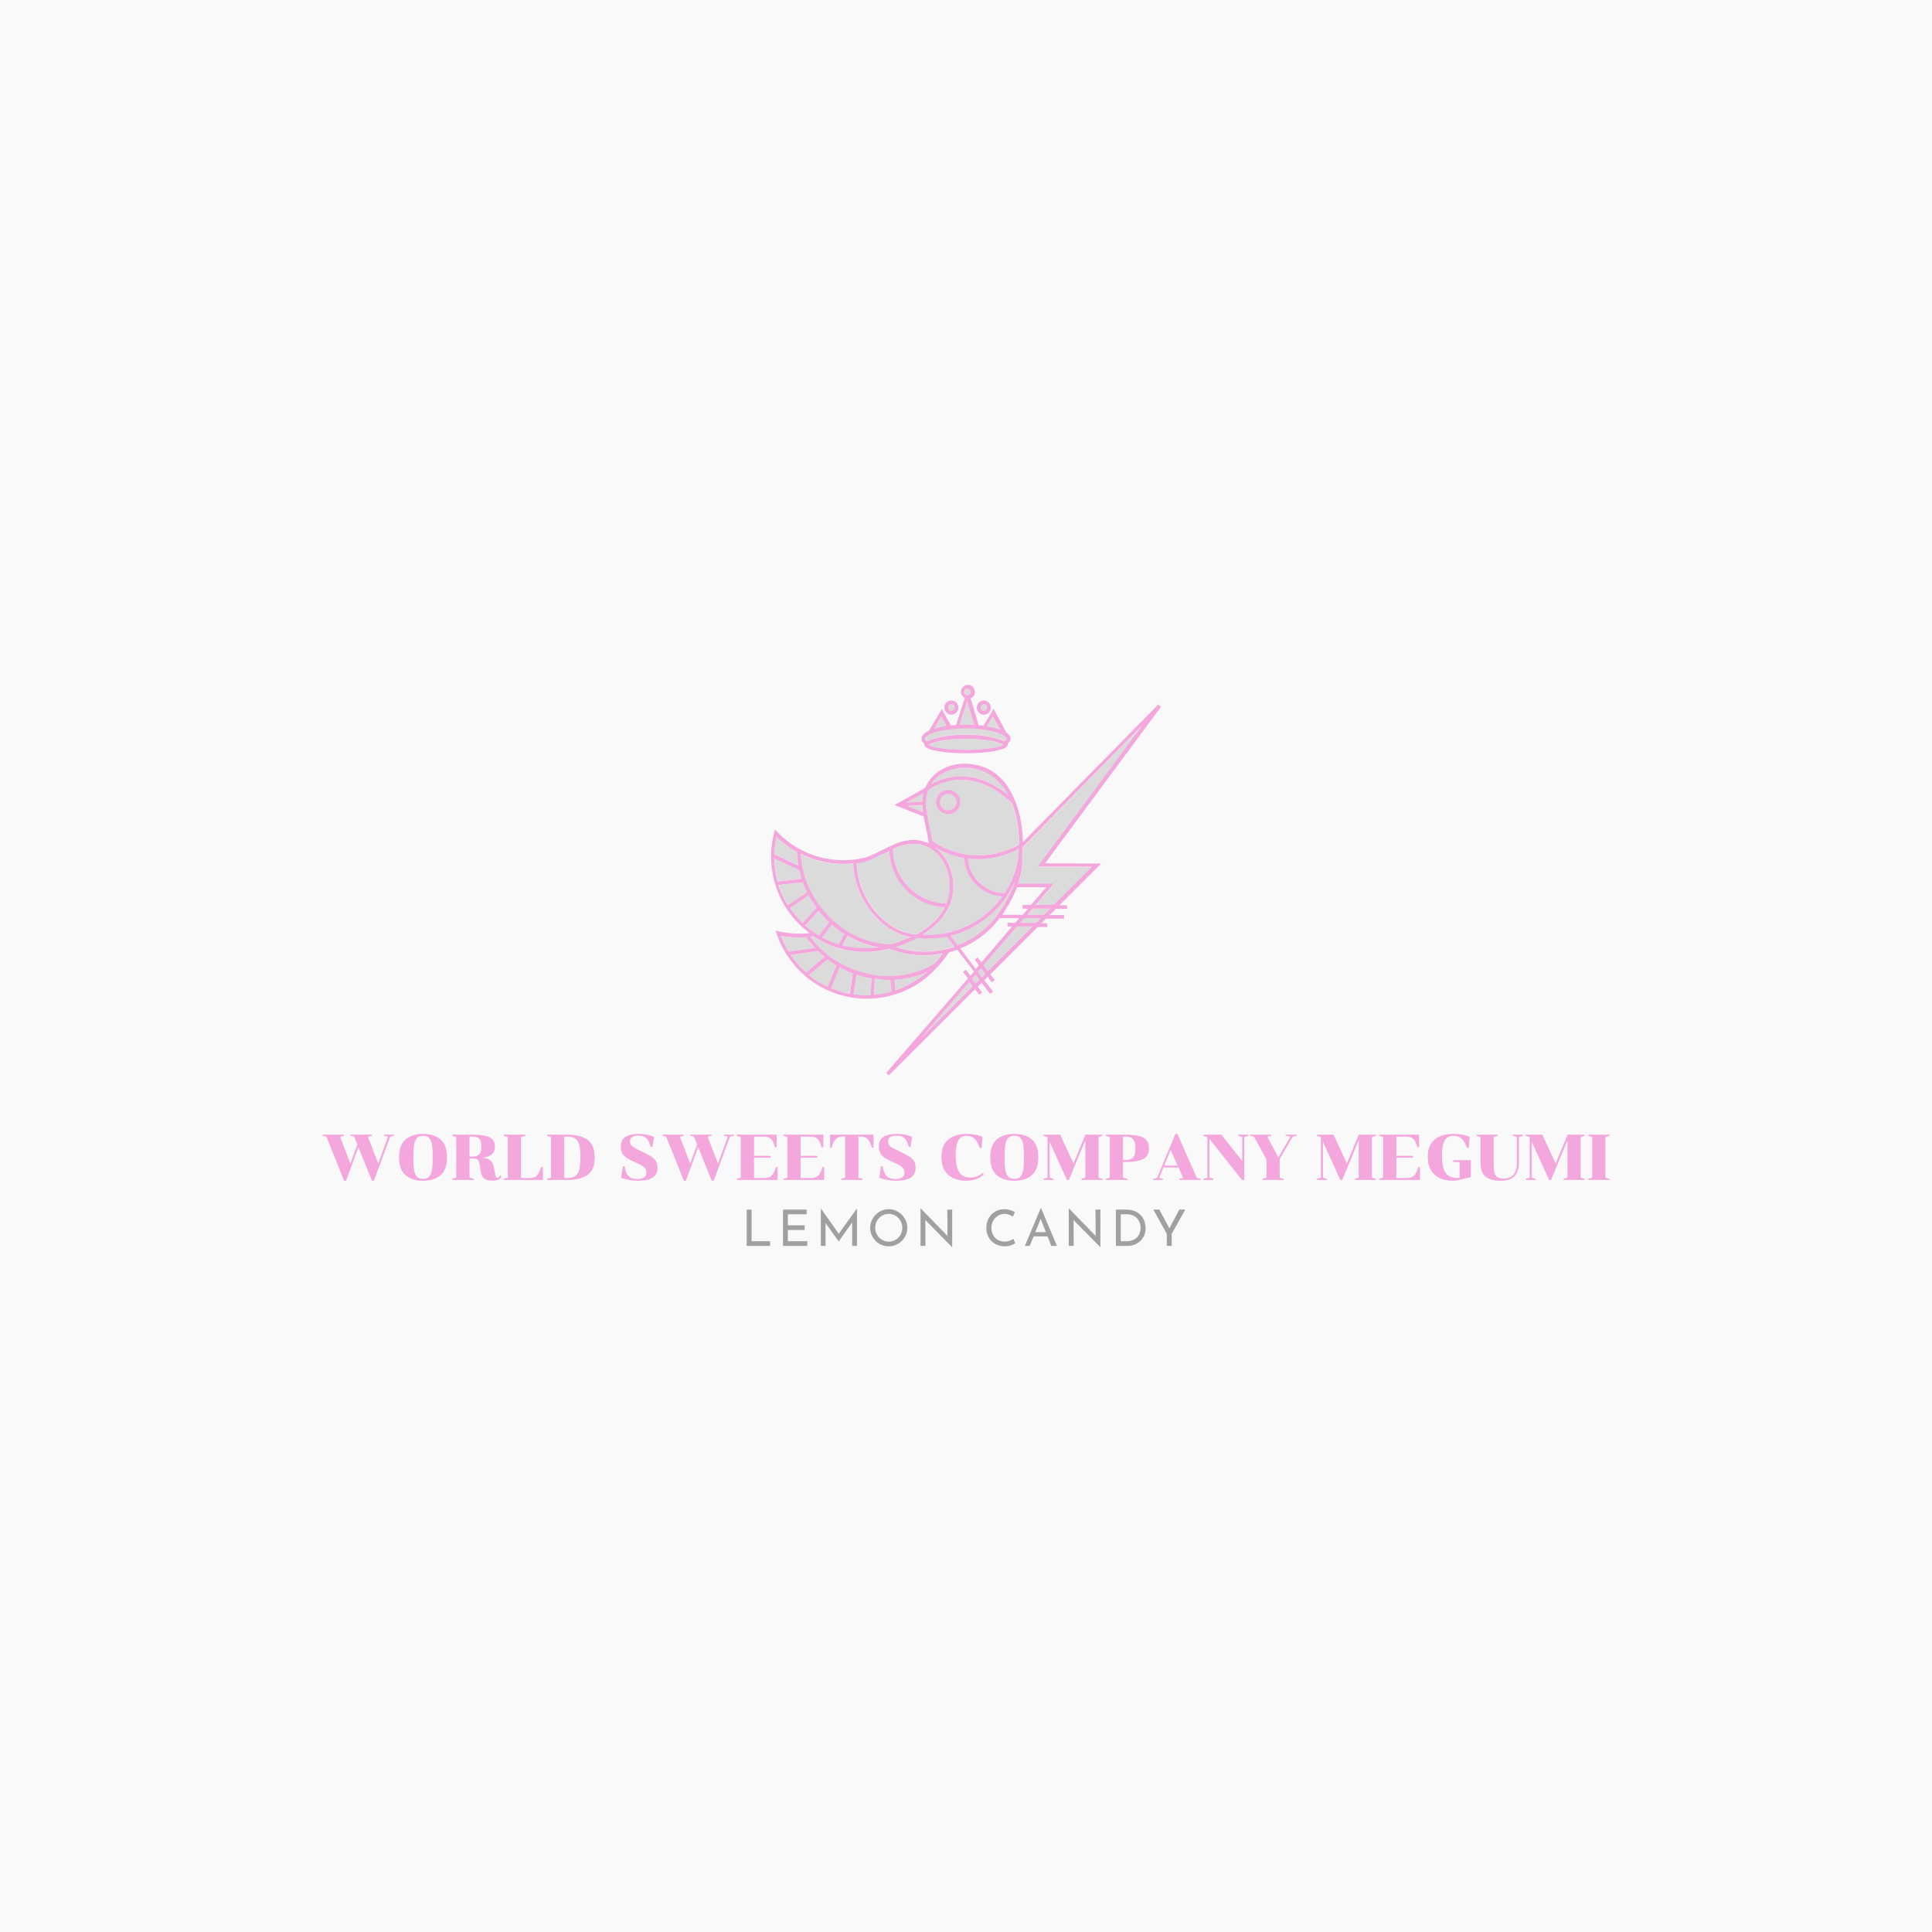<svg version="1.1" preserveAspectRatio="none" xmlns="http://www.w3.org/2000/svg" width="500" height="500" viewBox="0 0 500 500"><rect width="100%" height="100%" fill="#F9F9F9" fill-opacity="1"/><svg viewBox="46.359 -33.656 659.077 288" width="333" height="145.513" x="83.5px" y="177.244px" xmlns="http://www.w3.org/2000/svg" xmlns:xlink="http://www.w3.org/1999/xlink" preserveAspectRatio="none"><defs></defs><style>.companyName {fill:#F3A7DC;fill-opacity:1;}.icon1 {fill:#DBDBDB;fill-opacity:1;}.icon2 {fill:#F3A7DC;fill-opacity:1;}.icon3 {fill:#E7E7E7;fill-opacity:1;}.icon3-str {stroke:#E7E7E7;stroke-opacity:1;}.text {fill:#A0A0A0;fill-opacity:1;}</style><g opacity="1" transform="rotate(0 263.571 234.344)">
<svg width="224.653" height="20" x="263.571" y="234.344" version="1.1" preserveAspectRatio="none" viewBox="4.16 -30.12 349.08 31.08">
  <g transform="matrix(1 0 0 1 0 0)" class="text"><path id="id-6izo4zJp11" d="M4.16-28.92L8.04-28.92L8.04-3.76L22.76-3.76L22.76 0L4.16 0L4.16-28.92Z M33.04-28.92L51.84-28.92L51.84-25.20L36.92-25.20L36.92-16.40L50.24-16.40L50.24-12.68L36.92-12.68L36.92-3.76L52.40-3.76L52.40 0L33.04 0L33.04-28.92Z M91.88-29.84L91.92-29.84L91.92 0L88.08 0L88.08-18.72L77.44-3.64L77.36-3.64L66.92-18.20L66.92 0L63.16 0L63.16-29.84L63.20-29.84L77.44-9.68L91.88-29.84Z M102.44-14.44Q102.44-18.40 104.44-21.80Q106.44-25.20 109.82-27.22Q113.20-29.24 117.20-29.24L117.20-29.24Q121.16-29.24 124.56-27.22Q127.96-25.20 129.98-21.80Q132-18.40 132-14.44L132-14.44Q132-10.44 130-7.04Q128-3.64 124.58-1.66Q121.16 0.32 117.20 0.32L117.20 0.32Q113.20 0.32 109.80-1.64Q106.40-3.60 104.42-6.98Q102.44-10.36 102.44-14.44L102.44-14.44ZM106.44-14.40Q106.44-11.44 107.88-8.92Q109.32-6.40 111.82-4.92Q114.32-3.44 117.28-3.44L117.28-3.44Q120.24-3.44 122.70-4.90Q125.16-6.36 126.58-8.90Q128-11.44 128-14.44L128-14.44Q128-17.44 126.56-20Q125.12-22.56 122.64-24.04Q120.16-25.52 117.20-25.52L117.20-25.52Q114.24-25.52 111.76-24.02Q109.28-22.52 107.86-19.96Q106.44-17.40 106.44-14.40L106.44-14.40Z M163.84-28.92L167.72-28.92L167.72 0.96L167.60 0.96L146.36-20.60L146.44 0L142.52 0L142.52-29.80L142.72-29.80L163.92-8L163.84-28.92Z M217.92-2.16Q216.52-1.24 214.38-0.46Q212.24 0.32 209.72 0.32L209.72 0.32Q205.28 0.32 201.90-1.64Q198.52-3.60 196.70-6.92Q194.88-10.24 194.88-14.24L194.88-14.24Q194.88-18.52 196.72-21.94Q198.56-25.36 201.82-27.30Q205.08-29.24 209.20-29.24L209.20-29.24Q211.64-29.24 213.76-28.60Q215.88-27.96 217.56-26.92L217.56-26.92L216.00-23.28Q212.68-25.52 209.32-25.52L209.32-25.52Q206.52-25.52 204.14-24.04Q201.76-22.56 200.34-20.02Q198.92-17.48 198.92-14.44L198.92-14.44Q198.92-11.32 200.22-8.80Q201.52-6.28 203.94-4.86Q206.36-3.44 209.52-3.44L209.52-3.44Q213.40-3.44 216.28-5.64L216.28-5.64L217.92-2.16Z M246.60 0L243.60-7.60L232.48-7.60L229.40 0L225.56 0L238.20-30.12L238.44-30.12L251.08 0L246.60 0ZM233.88-10.96L242.28-10.96L238.16-21.52L233.88-10.96Z M281.80-28.92L285.68-28.92L285.68 0.96L285.56 0.96L264.32-20.60L264.40 0L260.48 0L260.48-29.80L260.68-29.80L281.88-8L281.80-28.92Z M298.00 0L298.00-28.92L305.92-28.92Q311.32-28.92 314.86-26.78Q318.40-24.64 320.02-21.26Q321.64-17.88 321.64-14.12L321.64-14.12Q321.64-9.92 319.68-6.70Q317.72-3.48 314.44-1.74Q311.16 0 307.32 0L307.32 0L298.00 0ZM301.88-3.76L306.56-3.76Q309.76-3.76 312.28-5.02Q314.80-6.28 316.22-8.68Q317.64-11.08 317.64-14.40L317.64-14.40Q317.64-17.80 316.16-20.24Q314.68-22.68 312.22-23.94Q309.76-25.20 306.92-25.20L306.92-25.20L301.88-25.20L301.88-3.76Z M348.48-28.92L353.24-28.92L342.40-9.64L342.40 0L338.52 0L338.52-9.64L327.80-28.92L332.60-28.92L340.56-14.04L348.48-28.92Z"/></g>
</svg>
</g><g opacity="1" transform="rotate(0 46.359 196.344)">
<svg width="659.077" height="24" x="46.359" y="196.344" version="1.1" preserveAspectRatio="none" viewBox="0.88 -28.48 795.28 28.96">
  <g transform="matrix(1 0 0 1 0 0)" class="companyName"><path id="id-D6z1nYkh27" d="M32.60 0.44L31.32 0.44L23-20.24L15.40 0.44L14.12 0.44L3.48-26.08Q3.28-26.60 3.06-26.78Q2.84-26.96 2.36-27.04L2.36-27.04L0.88-27.20L0.88-28L14-28L14-27.20L12.44-27.04Q11.88-26.96 11.88-26.40L11.88-26.40Q11.88-26.28 11.96-25.96L11.96-25.96L18.04-10.12L22.32-21.96L20.68-26.08Q20.48-26.60 20.26-26.78Q20.04-26.96 19.56-27.04L19.56-27.04L18.16-27.20L18.16-28L31.28-28L31.28-27.20L29.64-27.04Q29.08-26.96 29.08-26.40L29.08-26.40Q29.08-26.28 29.16-25.96L29.16-25.96L35.24-10.12L41.04-26.12Q41.16-26.44 41.16-26.56L41.16-26.56Q41.16-27 40.56-27.04L40.56-27.04L38.88-27.20L38.88-28L44.96-28L44.96-27.20L43.48-27.04Q43-27 42.80-26.80Q42.60-26.60 42.36-26.08L42.36-26.08L32.60 0.44Z M62.92-28.48Q69.68-28.48 73.72-25.06Q77.76-21.64 77.76-14L77.76-14Q77.76-6.36 73.72-2.94Q69.68 0.48 62.92 0.48L62.92 0.48Q56.16 0.48 52.12-2.94Q48.08-6.36 48.08-14L48.08-14Q48.08-21.60 52.14-25.04Q56.20-28.48 62.92-28.48L62.92-28.48ZM62.92-0.68Q65.36-0.68 66.66-2Q67.96-3.32 68.44-6.16Q68.92-9 68.92-14L68.92-14Q68.92-19 68.44-21.84Q67.96-24.68 66.66-26Q65.36-27.32 62.92-27.32L62.92-27.32Q60.48-27.32 59.18-26Q57.88-24.68 57.40-21.84Q56.92-19 56.92-14L56.92-14Q56.92-9 57.40-6.16Q57.88-3.32 59.18-2Q60.48-0.68 62.92-0.68L62.92-0.68Z M97.92-9.24Q97.60-11.20 97.18-11.98Q96.76-12.76 95.84-13.02Q94.92-13.28 92.80-13.28L92.80-13.28L91.64-13.28L91.64-2.04Q91.64-1.60 91.82-1.44Q92-1.28 92.60-1.16L92.60-1.16L94.32-0.80L94.32 0L81.04 0L81.04-0.80L82.52-1.12Q83.12-1.24 83.30-1.40Q83.48-1.56 83.48-2L83.48-2L83.48-26Q83.48-26.44 83.30-26.60Q83.12-26.76 82.52-26.88L82.52-26.88L81.04-27.20L81.04-28L92.80-28Q98.16-28 101.32-27.30Q104.48-26.60 105.92-25Q107.36-23.40 107.36-20.64L107.36-20.64Q107.36-17.56 105.52-15.90Q103.68-14.24 99.56-13.64L99.56-13.64Q101.92-13.48 103.34-12.88Q104.76-12.28 105.56-10.98Q106.36-9.68 106.80-7.40L106.80-7.40L107.24-5Q107.56-3.28 107.70-2.68Q107.84-2.08 108.10-1.76Q108.36-1.44 108.92-1.44L108.92-1.44Q109.92-1.44 110.60-2.92L110.60-2.92L111.44-2.20Q110.88-1.04 109.74-0.32Q108.60 0.40 106.04 0.40L106.04 0.40Q103.48 0.40 102-0.16Q100.52-0.72 99.68-2.14Q98.84-3.56 98.40-6.24L98.40-6.24L97.92-9.24ZM91.64-26.80L91.64-14.48L93.16-14.48Q95.48-14.48 96.74-15.12Q98-15.76 98.48-17.08Q98.96-18.40 98.96-20.64L98.96-20.64Q98.96-22.88 98.48-24.20Q98-25.52 96.74-26.16Q95.48-26.80 93.16-26.80L93.16-26.80L91.64-26.80Z M115.32-26Q115.32-26.44 115.14-26.60Q114.96-26.76 114.36-26.88L114.36-26.88L112.88-27.20L112.88-28L126.16-28L126.16-27.20L124.44-26.84Q123.84-26.72 123.66-26.56Q123.48-26.40 123.48-25.96L123.48-25.96L123.48-1.20L128.52-1.20Q130.88-1.20 132.20-1.92Q133.52-2.64 134.26-3.96Q135-5.28 135.92-7.96L135.92-7.96L137.04-7.96L137.04 0L112.88 0L112.88-0.80L114.36-1.12Q114.96-1.24 115.14-1.40Q115.32-1.56 115.32-2L115.32-2L115.32-26Z M139.60-0.80L141.08-1.12Q141.68-1.24 141.86-1.40Q142.04-1.56 142.04-2L142.04-2L142.04-26Q142.04-26.44 141.86-26.60Q141.68-26.76 141.08-26.88L141.08-26.88L139.60-27.20L139.60-28L151.84-28Q160.24-28 164.64-24.84Q169.04-21.68 169.04-14L169.04-14Q169.04-6.32 164.64-3.16Q160.24 0 151.84 0L151.84 0L139.60 0L139.60-0.80ZM150.20-26.80L150.20-1.20L151.84-1.20Q155.16-1.20 156.96-2.38Q158.76-3.56 159.48-6.28Q160.20-9 160.20-14L160.20-14Q160.20-19 159.48-21.72Q158.76-24.44 156.96-25.62Q155.16-26.80 151.84-26.80L151.84-26.80L150.20-26.80Z M195.48-0.60Q198.08-0.60 199.52-1.60Q200.96-2.60 200.96-4.48L200.96-4.48Q200.96-6 200.30-7Q199.64-8 198.28-8.84Q196.92-9.68 194.28-10.84L194.28-10.84Q190.92-12.32 189.08-13.46Q187.24-14.60 186.18-16.34Q185.12-18.08 185.12-20.76L185.12-20.76Q185.12-24.60 187.84-26.54Q190.56-28.48 196.48-28.48L196.48-28.48Q199.12-28.48 201.58-27.96Q204.04-27.44 205.72-26.64L205.72-26.64L204.76-20.52L203.68-20.52Q202.92-22.96 202.10-24.40Q201.28-25.84 199.88-26.62Q198.48-27.40 196.16-27.40L196.16-27.40Q190.88-27.40 190.88-23.96L190.88-23.96Q190.88-22.56 191.52-21.64Q192.16-20.72 193.44-19.98Q194.72-19.24 197.68-17.80L197.68-17.80L198.48-17.44Q202.20-15.64 203.98-14.52Q205.76-13.40 206.80-11.74Q207.84-10.08 207.84-7.44L207.84-7.44Q207.84-3.52 204.90-1.52Q201.96 0.48 195.68 0.48L195.68 0.48Q193.16 0.48 190.10-0.08Q187.04-0.64 185.36-1.44L185.36-1.44L186.44-8.48L187.48-8.48Q188-5.36 189.04-3.64Q190.08-1.92 191.64-1.26Q193.20-0.60 195.48-0.60L195.48-0.60Z M242.60 0.44L241.32 0.44L233-20.24L225.40 0.44L224.12 0.44L213.48-26.08Q213.28-26.60 213.06-26.78Q212.84-26.96 212.36-27.04L212.36-27.04L210.88-27.20L210.88-28L224-28L224-27.20L222.44-27.04Q221.88-26.96 221.88-26.40L221.88-26.40Q221.88-26.28 221.96-25.96L221.96-25.96L228.04-10.12L232.32-21.96L230.68-26.08Q230.48-26.60 230.26-26.78Q230.04-26.96 229.56-27.04L229.56-27.04L228.16-27.20L228.16-28L241.28-28L241.28-27.20L239.64-27.04Q239.08-26.96 239.08-26.40L239.08-26.40Q239.08-26.28 239.16-25.96L239.16-25.96L245.24-10.12L251.04-26.12Q251.16-26.44 251.16-26.56L251.16-26.56Q251.16-27 250.56-27.04L250.56-27.04L248.88-27.20L248.88-28L254.96-28L254.96-27.20L253.48-27.04Q253-27 252.80-26.80Q252.60-26.60 252.36-26.08L252.36-26.08L242.60 0.44Z M256.88-0.80L258.36-1.12Q258.96-1.24 259.14-1.40Q259.32-1.56 259.32-2L259.32-2L259.32-26Q259.32-26.44 259.14-26.60Q258.96-26.76 258.36-26.88L258.36-26.88L256.88-27.20L256.88-28L281.52-28L281.52-20.20L280.52-20.20Q279.68-22.80 278.94-24.12Q278.20-25.44 276.88-26.12Q275.56-26.80 273.16-26.80L273.16-26.80L267.48-26.80L267.48-14.92L277.80-14.92L277.80-13.72L267.48-13.72L267.48-1.20L273.56-1.20Q275.92-1.20 277.28-1.92Q278.64-2.64 279.42-4Q280.20-5.36 281.04-7.96L281.04-7.96L282.08-7.96L282.08 0L256.88 0L256.88-0.80Z M285.68-0.80L287.16-1.12Q287.76-1.24 287.94-1.40Q288.12-1.56 288.12-2L288.12-2L288.12-26Q288.12-26.44 287.94-26.60Q287.76-26.76 287.16-26.88L287.16-26.88L285.68-27.20L285.68-28L310.32-28L310.32-20.20L309.32-20.20Q308.48-22.80 307.74-24.12Q307-25.44 305.68-26.12Q304.36-26.80 301.96-26.80L301.96-26.80L296.28-26.80L296.28-14.92L306.60-14.92L306.60-13.72L296.28-13.72L296.28-1.20L302.36-1.20Q304.72-1.20 306.08-1.92Q307.44-2.64 308.22-4Q309-5.36 309.84-7.96L309.84-7.96L310.88-7.96L310.88 0L285.68 0L285.68-0.80Z M332-2Q332-1.56 332.18-1.40Q332.36-1.24 332.96-1.12L332.96-1.12L334.44-0.80L334.44 0L321.40 0L321.40-0.80L322.88-1.12Q323.48-1.24 323.66-1.40Q323.84-1.56 323.84-2L323.84-2L323.84-26.88L322.92-26.88Q320.48-26.88 319.14-26.08Q317.80-25.28 317.10-24Q316.40-22.72 315.36-19.92L315.36-19.92L314.48-19.92L314.48-28L341.36-28L341.36-19.92L340.48-19.92Q339.44-22.72 338.74-24Q338.04-25.28 336.70-26.08Q335.36-26.88 332.92-26.88L332.92-26.88L332-26.88L332-2Z M355-0.60Q357.60-0.60 359.04-1.60Q360.48-2.60 360.48-4.48L360.48-4.48Q360.48-6 359.82-7Q359.16-8 357.80-8.84Q356.44-9.68 353.80-10.84L353.80-10.84Q350.44-12.32 348.60-13.46Q346.76-14.60 345.70-16.34Q344.64-18.08 344.64-20.76L344.64-20.76Q344.64-24.60 347.36-26.54Q350.08-28.48 356-28.48L356-28.48Q358.64-28.48 361.10-27.96Q363.56-27.44 365.24-26.64L365.24-26.64L364.28-20.52L363.20-20.52Q362.44-22.96 361.62-24.40Q360.80-25.84 359.40-26.62Q358-27.40 355.68-27.40L355.68-27.40Q350.40-27.40 350.40-23.96L350.40-23.96Q350.40-22.56 351.04-21.64Q351.68-20.72 352.96-19.98Q354.24-19.24 357.20-17.80L357.20-17.80L358-17.44Q361.72-15.64 363.50-14.52Q365.28-13.40 366.32-11.74Q367.36-10.08 367.36-7.44L367.36-7.44Q367.36-3.52 364.42-1.52Q361.48 0.48 355.20 0.48L355.20 0.48Q352.68 0.48 349.62-0.08Q346.56-0.64 344.88-1.44L344.88-1.44L345.96-8.48L347-8.48Q347.52-5.36 348.56-3.64Q349.60-1.92 351.16-1.26Q352.72-0.60 355-0.60L355-0.60Z M401.36-1.52Q403.56-1.52 405.34-2.24Q407.12-2.96 408.72-4.24L408.72-4.24L409.52-3.36Q407.76-1.72 404.94-0.62Q402.12 0.48 398.72 0.48L398.72 0.48Q392 0.48 387.68-3.06Q383.36-6.60 383.36-14.40L383.36-14.40Q383.36-21.64 387.66-25.06Q391.96-28.48 398.92-28.48L398.92-28.48Q401.72-28.48 404.44-27.96Q407.16-27.44 408.72-26.68L408.72-26.68L408.16-19.80L407.04-19.80Q405.92-23.20 404.02-25.26Q402.12-27.32 398.96-27.32L398.96-27.32Q395.32-27.32 393.74-24.34Q392.16-21.36 392.16-15.44L392.16-15.44Q392.16-8.44 394.20-4.98Q396.24-1.52 401.36-1.52L401.36-1.52Z M428.36-28.48Q435.12-28.48 439.16-25.06Q443.20-21.64 443.20-14L443.20-14Q443.20-6.36 439.16-2.94Q435.12 0.48 428.36 0.48L428.36 0.48Q421.60 0.48 417.56-2.94Q413.52-6.36 413.52-14L413.52-14Q413.52-21.60 417.58-25.04Q421.64-28.48 428.36-28.48L428.36-28.48ZM428.36-0.68Q430.80-0.68 432.10-2Q433.40-3.32 433.88-6.16Q434.36-9 434.36-14L434.36-14Q434.36-19 433.88-21.84Q433.40-24.68 432.10-26Q430.80-27.32 428.36-27.32L428.36-27.32Q425.92-27.32 424.62-26Q423.32-24.68 422.84-21.84Q422.36-19 422.36-14L422.36-14Q422.36-9 422.84-6.16Q423.32-3.32 424.62-2Q425.92-0.68 428.36-0.68L428.36-0.68Z M450.20-23.56L450.20-1.96Q450.20-1.52 450.38-1.38Q450.56-1.24 451.12-1.12L451.12-1.12L452.56-0.80L452.56 0L446.48 0L446.48-0.80L447.96-1.12Q448.56-1.24 448.74-1.40Q448.92-1.56 448.92-2L448.92-2L448.92-26Q448.92-26.44 448.74-26.60Q448.56-26.76 447.96-26.88L447.96-26.88L446.48-27.20L446.48-28L456.72-28L464.96-10.20L472.32-28L482.88-28L482.88-27.20L481.40-26.88Q480.80-26.76 480.62-26.60Q480.44-26.44 480.44-26L480.44-26L480.44-2Q480.44-1.56 480.62-1.40Q480.80-1.24 481.40-1.12L481.40-1.12L482.88-0.80L482.88 0L469.92 0L469.92-0.80L471.36-1.12Q471.92-1.24 472.10-1.38Q472.28-1.52 472.28-1.96L472.28-1.96L472.28-24.60L462.12 0L460.92 0L450.20-23.56Z M511.60-19.56Q511.60-16.32 510.06-14.50Q508.52-12.68 505.28-11.90Q502.04-11.12 496.60-11.12L496.60-11.12L495.56-11.12L495.56-2.04Q495.56-1.60 495.74-1.44Q495.92-1.28 496.52-1.16L496.52-1.16L498.24-0.80L498.24 0L484.96 0L484.96-0.80L486.44-1.12Q487.04-1.24 487.22-1.40Q487.40-1.56 487.40-2L487.40-2L487.40-26Q487.40-26.44 487.22-26.60Q487.04-26.76 486.44-26.88L486.44-26.88L484.96-27.20L484.96-28L496.60-28Q502.04-28 505.28-27.22Q508.52-26.44 510.06-24.62Q511.60-22.80 511.60-19.56L511.60-19.56ZM495.56-26.80L495.56-12.32L496.96-12.32Q499.32-12.32 500.66-13.04Q502.00-13.76 502.60-15.32Q503.20-16.88 503.20-19.56L503.20-19.56Q503.20-22.24 502.60-23.80Q502.00-25.36 500.66-26.08Q499.32-26.80 496.96-26.80L496.96-26.80L495.56-26.80Z M530.32 0L530.32-0.80L532.04-0.96Q532.60-1.04 532.60-1.40L532.60-1.40Q532.60-1.60 532.48-1.88L532.48-1.88L529.84-7.72L520.56-7.72L518.16-1.88Q518.04-1.60 518.04-1.40L518.04-1.40Q518.04-1.04 518.60-0.96L518.60-0.96L520.32-0.80L520.32 0L514.24 0L514.24-0.80L515.72-0.96Q516.20-1 516.40-1.20Q516.60-1.40 516.84-1.92L516.84-1.92L527.92-28.44L529.20-28.44L540.92-1.92Q541.16-1.40 541.36-1.20Q541.56-1 542.04-0.96L542.04-0.96L543.52-0.80L543.52 0L530.32 0ZM521.04-8.92L529.32-8.92L525.00-18.48L521.04-8.92Z M547.72-26Q547.72-26.44 547.54-26.60Q547.36-26.76 546.76-26.88L546.76-26.88L545.28-27.20L545.28-28L556.36-28L569.24-11.76L569.24-26.04Q569.24-26.48 569.06-26.62Q568.88-26.76 568.32-26.88L568.32-26.88L566.88-27.20L566.88-28L572.96-28L572.96-27.20L571.48-26.88Q570.88-26.76 570.70-26.60Q570.52-26.44 570.52-26L570.52-26L570.52 0L569.08 0L549.00-25.40L549.00-1.96Q549.00-1.52 549.18-1.38Q549.36-1.24 549.92-1.12L549.92-1.12L551.36-0.80L551.36 0L545.28 0L545.28-0.80L546.76-1.12Q547.36-1.24 547.54-1.40Q547.72-1.56 547.72-2L547.72-2L547.72-26Z M598.68-26.12Q598.76-26.36 598.76-26.40L598.76-26.40Q598.76-26.68 598.52-26.86Q598.28-27.04 597.96-27.08L597.96-27.08L596.08-27.24L596.08-28L602.72-28L602.72-27.20L601.48-27.08Q600.84-27.04 600.60-26.82Q600.36-26.60 600.04-26.08L600.04-26.08L592.40-12.96L592.40-2Q592.40-1.56 592.58-1.40Q592.76-1.24 593.36-1.12L593.36-1.12L594.84-0.80L594.84 0L581.80 0L581.80-0.80L583.28-1.12Q583.88-1.24 584.06-1.40Q584.24-1.56 584.24-2L584.24-2L584.24-12.72L576.88-26.08Q576.60-26.56 576.36-26.78Q576.12-27 575.72-27.04L575.72-27.04L574.16-27.20L574.16-28L587.16-28L587.16-27.20L585.56-27.04Q585.00-27 585.00-26.56L585.00-26.56Q585.00-26.32 585.16-26.04L585.16-26.04L591.56-13.96L598.68-26.12Z M619.16-23.56L619.16-1.96Q619.16-1.52 619.34-1.38Q619.52-1.24 620.08-1.12L620.08-1.12L621.52-0.80L621.52 0L615.44 0L615.44-0.80L616.92-1.12Q617.52-1.24 617.70-1.40Q617.88-1.56 617.88-2L617.88-2L617.88-26Q617.88-26.44 617.70-26.60Q617.52-26.76 616.92-26.88L616.92-26.88L615.44-27.20L615.44-28L625.68-28L633.92-10.20L641.28-28L651.84-28L651.84-27.20L650.36-26.88Q649.76-26.76 649.58-26.60Q649.40-26.44 649.40-26L649.40-26L649.40-2Q649.40-1.56 649.58-1.40Q649.76-1.24 650.36-1.12L650.36-1.12L651.84-0.80L651.84 0L638.88 0L638.88-0.80L640.32-1.12Q640.88-1.24 641.06-1.38Q641.24-1.52 641.24-1.96L641.24-1.96L641.24-24.60L631.08 0L629.88 0L619.16-23.56Z M653.92-0.80L655.40-1.12Q656.00-1.24 656.18-1.40Q656.36-1.56 656.36-2L656.36-2L656.36-26Q656.36-26.44 656.18-26.60Q656.00-26.76 655.40-26.88L655.40-26.88L653.92-27.20L653.92-28L678.56-28L678.56-20.20L677.56-20.20Q676.72-22.80 675.98-24.12Q675.24-25.44 673.92-26.12Q672.60-26.80 670.20-26.80L670.20-26.80L664.52-26.80L664.52-14.92L674.84-14.92L674.84-13.72L664.52-13.72L664.52-1.20L670.60-1.20Q672.96-1.20 674.32-1.92Q675.68-2.64 676.46-4Q677.24-5.36 678.08-7.96L678.08-7.96L679.12-7.96L679.12 0L653.92 0L653.92-0.80Z M692.72-15.44Q692.72-10.32 693.64-7.22Q694.56-4.12 696.66-2.68Q698.76-1.24 702.32-1.24L702.32-1.24L703.60-1.24L703.60-11.08L699.64-11.08L699.64-12.28L710.56-12.28L710.56-1.76Q709.68-1.60 708.46-1.30Q707.24-1 706.60-0.84L706.60-0.84Q703.96-0.16 702.38 0.16Q700.80 0.48 699.44 0.48L699.44 0.48Q695.16 0.48 691.68-0.98Q688.20-2.44 686.06-5.76Q683.92-9.08 683.92-14.40L683.92-14.40Q683.92-21.64 688.28-25.06Q692.64-28.48 699.76-28.48L699.76-28.48Q702.72-28.48 705.50-27.96Q708.28-27.44 709.84-26.68L709.84-26.68L709.28-19.80L708.16-19.80Q707.04-23.20 705.10-25.26Q703.16-27.32 699.80-27.32L699.80-27.32Q696.00-27.32 694.36-24.34Q692.72-21.36 692.72-15.44L692.72-15.44Z M740.28-10.40Q740.20-5.36 737.56-2.44Q734.92 0.48 729.04 0.48L729.04 0.48Q722.64 0.48 719.58-2.12Q716.52-4.72 716.52-10.56L716.52-10.56L716.52-26Q716.52-26.44 716.34-26.60Q716.16-26.76 715.56-26.88L715.56-26.88L714.08-27.20L714.08-28L727.04-28L727.04-27.20L725.60-26.88Q725.04-26.76 724.86-26.62Q724.68-26.48 724.68-26.04L724.68-26.04L724.68-9.84Q724.68-6.44 725.16-4.56Q725.64-2.68 727.02-1.78Q728.40-0.88 731.08-0.88L731.08-0.88Q734.92-0.88 736.96-3.40Q739.00-5.92 739.00-10.08L739.00-10.08L739.00-26Q739.00-26.44 738.82-26.60Q738.64-26.76 738.04-26.88L738.04-26.88L736.56-27.20L736.56-28L742.64-28L742.64-27.20L741.20-26.88Q740.64-26.76 740.46-26.62Q740.28-26.48 740.28-26.04L740.28-26.04L740.28-10.40Z M748.20-23.56L748.20-1.96Q748.20-1.52 748.38-1.38Q748.56-1.24 749.12-1.12L749.12-1.12L750.56-0.80L750.56 0L744.48 0L744.48-0.80L745.96-1.12Q746.56-1.24 746.74-1.40Q746.92-1.56 746.92-2L746.92-2L746.92-26Q746.92-26.44 746.74-26.60Q746.56-26.76 745.96-26.88L745.96-26.88L744.48-27.20L744.48-28L754.72-28L762.96-10.20L770.32-28L780.88-28L780.88-27.20L779.40-26.88Q778.80-26.76 778.62-26.60Q778.44-26.44 778.44-26L778.44-26L778.44-2Q778.44-1.56 778.62-1.40Q778.80-1.24 779.40-1.12L779.40-1.12L780.88-0.80L780.88 0L767.92 0L767.92-0.80L769.36-1.12Q769.92-1.24 770.10-1.38Q770.28-1.52 770.28-1.96L770.28-1.96L770.28-24.60L760.12 0L758.92 0L748.20-23.56Z M785.56-26Q785.56-26.44 785.38-26.60Q785.20-26.76 784.60-26.88L784.60-26.88L783.12-27.20L783.12-28L796.16-28L796.16-27.20L794.68-26.88Q794.08-26.76 793.90-26.60Q793.72-26.44 793.72-26L793.72-26L793.72-2Q793.72-1.56 793.90-1.40Q794.08-1.24 794.68-1.12L794.68-1.12L796.16-0.80L796.16 0L783.12 0L783.12-0.80L784.60-1.12Q785.20-1.24 785.38-1.40Q785.56-1.56 785.56-2L785.56-2L785.56-26Z"/></g>
</svg>
</g><g opacity="1" transform="rotate(0 276.041 -33.656)">
<svg width="199.713" height="200" x="276.041" y="-33.656" version="1.1" preserveAspectRatio="none" viewBox="20.2 19.97 159.8 160.03">
  <g transform="matrix(1 0 0 1 0 0)"><g><path d="M81.6 164.8l21.3-21.3-1.4-1.8-19.9 23.1z" data-color="1" class="icon1"></path><path d="M105 137.6l1.6 2.1 1.4-1.4-1.7-2.3-1.3 1.6z" data-color="1" class="icon1"></path><path d="M102.5 140.5l1.4 1.9 1.6-1.6-1.6-2-1.4 1.7z" data-color="1" class="icon1"></path><path d="M122.3 117.5h6.5l1.9-1.9h-6.8l-1.6 1.9z" data-color="1" class="icon1"></path><path d="M172.5 36.6l-49.1 50c0 .8-.1 1.6-.1 2.4 0 .2-.1.4-.1.7.3 3.6-.3 7.6-1.6 11.8h14.7l-7.6 8.8h7.5l15.6-15.6h-22.2c0-.1 42.9-58.1 42.9-58.1z" data-color="1" class="icon1"></path><path d="M125.2 114.2h7l2.5-2.5h-7.3c-.1 0-2.2 2.5-2.2 2.5z" data-color="1" class="icon1"></path><path d="M107.3 134.9l1.8 2.4 18.2-18.3H121l-13.7 15.9z" data-color="1" class="icon1"></path><path d="M59.6 138.4c9.9 2.2 20.1.7 27.9-4.3 1.1-1.3 2.1-2.6 3.1-4-2.5.5-5 .8-7.6.8-4.8 0-9.6-.9-14.2-2.7-1.4.4-2.8.7-4.2.9-1.9.3-3.9.4-5.8.4-7.6 0-15-2.3-21.2-6.4-.4.1-.8.1-1.2.2 5.2 7.4 13.7 12.9 23.2 15.1z" data-color="1" class="icon1"></path><path d="M55.2 138.7l-1.2 8.1c1.7.2 3.5.4 5.2.4H61l.4-6.9c-.7-.1-1.3-.2-2-.4-1.5-.4-2.9-.8-4.2-1.2z" data-color="1" class="icon1"></path><path d="M84.1 137.6c-4.1 1.9-8.7 2.9-13.4 3.2l.3 4.4c4.9-1.6 9.3-4.2 13.1-7.6z" data-color="1" class="icon1"></path><path d="M44.8 144.3c2.5 1 5 1.8 7.6 2.2l1.2-8.4c-1.9-.7-3.7-1.5-5.4-2.5l-3.4 8.7z" data-color="1" class="icon1"></path><path d="M68.5 140.9c-1.9 0-3.8-.1-5.7-.4l-.3 6.6c2.4-.2 4.8-.7 7.2-1.3l-.4-4.8 1.1-.1c-.7-.1-1.3 0-1.9 0z" data-color="1" class="icon1"></path><path d="M43.3 132.5l-7.6 6.4c.5.4.9.8 1.4 1.1 2 1.5 4.1 2.7 6.3 3.7L47 135c-1.2-.8-2.5-1.6-3.7-2.5z" data-color="1" class="icon1"></path><path d="M34.7 123.4c-3.5.3-7.1.1-10.5-.6.8 2.3 1.9 4.4 3.2 6.5l10.8-1.5c-1.3-1.4-2.5-2.8-3.5-4.4z" data-color="1" class="icon1"></path><path d="M39.4 129.1l-11.2 1.5c1.8 2.7 3.9 5.1 6.4 7.2l7.5-6.3c-.9-.7-1.8-1.5-2.7-2.4z" data-color="1" class="icon1"></path><path d="M92.1 123.1c-1.1.2-2.2.4-3.3.5-1.4.2-2.8.2-4.2.2-1 0-2-.1-3.1-.1-.5 0-1 0-1.5-.1-.6.3-1.3.7-1.9 1-2.2 1.1-4.5 2-6.9 2.7 7.9 2.6 16.3 2.5 24-.1l-3.1-4.1z" data-color="1" class="icon1"></path><path d="M110.9 116.9c2.8-3.1 7.1-9.4 9.3-16.5-4.8 11.1-14.6 19.5-26.5 22.4l3 4c5.5-2.2 10.3-5.5 14.2-9.9z" data-color="1" class="icon1"></path><path d="M75.9 69.7l6.5 2.6c0-.1-.1-.3-.1-.4-.1-.9-.2-1.7-.2-2.6l-6.2.4z" data-color="1" class="icon1"></path><path d="M82.5 65.1v-.7l-6.8 3.8 6.5-.4c0-1 .1-1.8.3-2.7z" data-color="1" class="icon1"></path><path d="M100 53.9c-5-.2-9.8 1.7-12.8 5.1-.4.5-.9 1-1.2 1.6 2.4-1.3 4.9-2.2 7.6-2.7 9.8-1.9 18.2 2.5 24 7.3-.9-1.7-1.9-3.3-3.2-4.8-3.7-4.1-8.5-6.3-14.4-6.5z" data-color="1" class="icon1"></path><path d="M86.4 85.8l-.2-.1.2.1z" data-color="1" class="icon1"></path><path d="M82.5 122.3c2.1.1 4.1.1 6.2-.1 10.8-1.2 20.3-7 26.4-15.5-8.5-.5-15.2-7.3-15.6-15.8-1.1-.2-2.3-.4-3.4-.7-3.9-1.1-6.9-2.7-8.8-3.8 3.5 2.5 6.1 6.5 7.1 11.1 1.3 6.2.3 11.8-3.1 16.7-2.1 3-5.1 5.7-8.8 8.1z" data-color="1" class="icon1"></path><path d="M121.8 87.2c-6.2 3.1-11.9 4.2-16.7 4.2-1.4 0-2.8-.1-4.2-.3.5 7.9 7 14.1 15 14.1v.1c3.2-5 5.2-10.6 5.8-16.5.1-.5.1-1 .1-1.6z" data-color="1" class="icon1"></path><path d="M93.8 59.3c-4.2.8-7.5 2.6-9.2 3.7-1 2.5-1.2 5.4-.8 8.6.3 1.9.7 4.1 1.2 6.3s.9 4.4 1.1 5.9c.7.5 4.5 3.3 10.3 4.9 5.8 1.6 15 2.3 25.4-3.2 0-4.7-.6-11.1-2.9-17-8-7.7-16.5-10.8-25.1-9.2z" data-color="1" class="icon1"></path><path d="M30.9 88.5c-3.1-1.7-5.9-3.8-8.5-6.3-.5 2.4-.8 4.8-.9 7.2l9.9 4.7c-.3-1.8-.5-3.7-.5-5.6z" data-color="1" class="icon1"></path><path d="M31.8 95.9L21.6 91c0 3.2.5 6.4 1.4 9.5l9.8-1.2c-.5-1-.8-2.2-1-3.4z" data-color="1" class="icon1"></path><path d="M69.3 126.4c2.8-.8 5.5-1.8 8.1-3-5.7-1.1-11.1-4.4-15.5-9.6-4.9-5.9-7.8-13.3-8-20.6-7.4.8-14.8-.5-21.5-3.8.3 9.1 4.3 18.3 11.2 25.4 7.1 7.3 16.4 11.5 25.7 11.6z" data-color="1" class="icon1"></path><path d="M92.1 109.6c1.5-3.6 1.8-7.6.8-11.8-1.1-4.9-4.1-9.1-8.1-11.2-3.9-2-8.4-2-13.1-.1-.5.2-1 .4-1.5.7 0 12.2 9.7 22.1 21.9 22.4z" data-color="1" class="icon1"></path><path d="M79.7 122.2c4-2.2 7.8-5.1 10.4-8.9.5-.7.9-1.5 1.3-2.3-12.4-.6-22.3-10.7-22.7-23.2-.9.4-1.9.9-2.8 1.4-2.6 1.3-5.1 2.5-6.6 2.9-1.3.3-2.6.6-3.9.8.2 7 2.9 14.2 7.7 19.8 4.6 5.7 10.5 8.9 16.6 9.5z" data-color="1" class="icon1"></path><path d="M28 111.6c1.5 2.2 3.2 4.2 5.2 6.1l5.6-6.3c-1.2-1.6-2.2-3.3-3.2-5l-7.6 5.2z" data-color="1" class="icon1"></path><path d="M34.9 105c-.7-1.3-1.2-2.7-1.7-4.1l-9.8 1.2c.2.6.4 1.1.6 1.7.9 2.3 2 4.5 3.3 6.6-.1-.1 7.6-5.4 7.6-5.4z" data-color="1" class="icon1"></path><path d="M58.8 128c1.9 0 3.7-.1 5.6-.4h.1c-4.5-.7-8.9-2.3-13-4.7l-2.1 3.9c3.1.7 6.2 1.2 9.4 1.2z" data-color="1" class="icon1"></path><path d="M44 117.2c-.5-.5-1-.9-1.5-1.4-1-1-1.9-2.1-2.8-3.3l-5.4 6.1c1.8 1.5 3.7 2.9 5.7 4.1-.1.1 4-5.5 4-5.5z" data-color="1" class="icon1"></path><path d="M41.2 123.5c2.1 1.2 4.4 2.1 6.7 2.8l2.3-4.2.8.4c-2.1-1.3-4.1-2.7-5.9-4.3l-3.9 5.3z" data-color="1" class="icon1"></path><path d="M103.5 36.4l-2.9-9.7-3.2 9.7c.9 0 1.7-.1 2.6-.1 1.2 0 2.4 0 3.5.1z" data-color="1" class="icon1"></path><path d="M114.2 38.4l-3.1-5.6-2.5 4.2c2.2.3 4.1.8 5.6 1.4z" data-color="1" class="icon1"></path><path d="M90 32.9L87 38c1.5-.5 3.2-.9 5.2-1.1l-2.2-4z" data-color="1" class="icon1"></path><path d="M115.4 44.5c-1.3-.7-3.1-1.2-5.2-1.7-2.6-.4-6-.7-10.2-.7-4.2 0-7.7.3-10.2.7-2.1.4-3.9 1-5.2 1.7 1 .8 6.4 2.1 15.4 2.1s14.4-1.3 15.4-2.1z" data-color="1" class="icon1"></path><path d="M84.2 43c3.6-1.7 9.4-2.7 15.9-2.7s12.3 1 15.9 2.7c.7-.5.9-.9.9-1.1 0-.5-1.2-1.6-4.3-2.6-3.3-1-7.7-1.6-12.5-1.6s-9.2.6-12.5 1.6c-3.1 1-4.3 2.1-4.3 2.6-.1.2.2.6.9 1.1z" data-color="1" class="icon1"></path><path d="M107.4 30.7c.8 0 1.4-.7 1.3-1.4 0-.7-.6-1.3-1.3-1.3-.8 0-1.4.7-1.3 1.4 0 .7.6 1.3 1.3 1.3z" data-color="1" class="icon1"></path><path d="M100.7 24.3c.8 0 1.4-.7 1.3-1.4 0-.7-.6-1.3-1.3-1.3-.8 0-1.4.7-1.3 1.4 0 .6.5 1.2 1.3 1.3z" data-color="1" class="icon1"></path><path d="M94.1 30.7c.8 0 1.4-.7 1.3-1.4 0-.7-.6-1.3-1.3-1.3-.8 0-1.4.7-1.3 1.4 0 .7.6 1.3 1.3 1.3z" data-color="1" class="icon1"></path><path d="M132.5 93.1L180 29l-1.1-1-55.5 56.4c0-3.2-.4-6.5-1-9.6-1.3-6.3-3.7-11.6-6.9-15.4-3.9-4.5-9.1-6.9-15.4-7.1-5.5-.2-10.7 1.9-14 5.6-1.1 1.2-2 2.6-2.6 4.1-.3.2-.6.4-.8.6l-11.9 6.6 1.5.6v.1h.2l10.2 4c.3 1.4.6 2.8.9 4.3.6 2.8 1.1 5.3 1.2 6.7-4.1-1.9-8.8-1.8-13.6.2-1.8.8-3.9 1.8-5.9 2.8-2.6 1.3-5 2.5-6.3 2.8C45.9 94 32 90 22.7 80.2l-.9-1-.3 1.3c-.8 3.1-1.3 6.4-1.3 9.6v.1c0 4.7.8 9.5 2.5 13.9 2.7 7.2 7.4 13.2 13.3 17.6-4.2.5-8.5.2-12.6-.7l-1.3-.3.4 1.3c1 3.1 2.4 6 4.2 8.7v.1h.1c2.6 4 5.9 7.5 9.7 10.3 6.8 5 14.9 7.5 22.9 7.5 9.3 0 18.6-3.3 25.9-9.9 1.2-1.1 2.4-2.3 3.5-3.6h.1c1.5-1.7 2.9-3.6 4.2-5.5 1.2-.3 2.3-.7 3.4-1.1l6.9 9-1.5 1.7-1.8-2.5-1.2.9 2 2.7L67.4 179l1.1 1 35.3-35.3 1.7 2.3 1.2-.9-1.8-2.4 1.6-1.6 3.5 4.5 1.2-.9-3.6-4.7 1.4-1.4 1.7 2.3 1.2-.9-1.8-2.4 19.4-19.4h3.9v-1.5H131l1.9-1.9h7.4v-1.5h-5.9l2.5-2.5h4.6v-1.5h-3.1l17.1-17.1-23-.1zm-30 47.4l1.5-1.7 1.6 2-1.6 1.6-1.5-1.9zm.4 3l-21.3 21.3 19.9-23.1 1.4 1.8zm2.1-5.9l1.3-1.5 1.7 2.3-1.4 1.4-1.6-2.2zm-33.7-10.2c2.3-.7 4.6-1.6 6.9-2.7.7-.3 1.3-.6 1.9-1 .5 0 1 .1 1.5.1 1 .1 2 .1 3.1.1 1.4 0 2.8-.1 4.2-.2 1.1-.1 2.2-.3 3.3-.5l3.2 4.1c-7.8 2.6-16.3 2.7-24.1.1zm16.2 6.6c-7.8 5-18 6.6-27.9 4.3-9.6-2.2-18-7.7-23.3-15.1.4 0 .8-.1 1.2-.2 6.2 4.1 13.6 6.4 21.2 6.4 1.9 0 3.9-.1 5.8-.4 1.4-.2 2.8-.5 4.2-.9 4.5 1.8 9.3 2.7 14.2 2.7 2.6 0 5.1-.3 7.6-.8-.8 1.4-1.9 2.8-3 4zm-63.3-11.2c3.5.7 7 .9 10.5.6 1 1.6 2.2 3 3.5 4.4l-10.8 1.5c-1.3-2.1-2.4-4.2-3.2-6.5zm15.2 6.3c.9.8 1.8 1.7 2.7 2.4l-7.5 6.3c-2.4-2.1-4.6-4.5-6.4-7.2l11.2-1.5zm3.9 3.4c1.2.9 2.4 1.7 3.7 2.5l-3.6 8.7c-2.2-1-4.3-2.2-6.3-3.7-.5-.4-.9-.7-1.4-1.1l7.6-6.4zm1.5 11.8l3.5-8.6c1.7.9 3.5 1.8 5.4 2.5l-1.2 8.4c-2.6-.5-5.2-1.3-7.7-2.3zm9.2 2.5l1.2-8.1c1.4.5 2.7.9 4.2 1.2.7.2 1.3.3 2 .4l-.4 6.9h-1.8c-1.8-.1-3.5-.2-5.2-.4zm14.5-5.9c.6 0 1.2 0 1.8-.1l-1.1.1.4 4.8c-2.3.7-4.7 1.1-7.2 1.3l.3-6.6c2 .3 3.9.5 5.8.5zm2.6 4.3l-.3-4.4c4.7-.3 9.3-1.3 13.4-3.2-3.9 3.4-8.3 6-13.1 7.6zm46.4-80c-5.9-4.8-14.2-9.2-24-7.3-2.6.5-5.2 1.4-7.6 2.7.4-.6.8-1.1 1.2-1.6 3-3.3 7.8-5.2 12.8-5.1 5.9.2 10.7 2.4 14.3 6.6 1.4 1.4 2.4 3 3.3 4.7zm-23.7-5.9c8.6-1.6 17.1 1.5 25.2 9.2 2.3 5.9 2.9 12.4 2.9 17-10.5 5.6-19.6 4.8-25.4 3.2-5.9-1.6-9.7-4.4-10.3-4.9-.2-1.6-.6-3.7-1.1-5.9-.5-2.2-.9-4.4-1.2-6.3-.5-3.2-.2-6 .8-8.6 1.7-1.1 4.9-2.9 9.1-3.7zM51 122.5l-.8-.4-2.3 4.2c-2.3-.7-4.6-1.7-6.7-2.8l3.9-5.3c1.8 1.6 3.8 3.1 5.9 4.3zm13.5 5c-1.9.3-3.8.4-5.7.4-3.2 0-6.4-.4-9.4-1.2l2.1-3.9c4.1 2.4 8.5 4 13 4.7zm51.4-22.2c-8-.1-14.5-6.3-15-14.2 1.3.2 2.7.3 4.2.3 4.9 0 10.6-1.1 16.7-4.2 0 .5-.1 1.1-.1 1.6-.5 5.9-2.5 11.6-5.8 16.5zm-21.6-7.8c-1-4.6-3.6-8.6-7.1-11.1 1.9 1.1 4.9 2.7 8.8 3.8 1.1.3 2.3.6 3.4.7.4 8.5 7.1 15.3 15.6 15.8-6 8.5-15.5 14.3-26.4 15.5-2.1.2-4.2.3-6.2.1 3.7-2.4 6.8-5.1 8.8-8.1 3.5-5 4.5-10.6 3.1-16.7zM82.5 64.4v.7c-.2.9-.3 1.8-.3 2.7l-6.5.4 6.8-3.8zm-.3 4.8c0 .8.1 1.7.2 2.6 0 .1 0 .3.1.4L76 69.6l6.2-.4zm4.2 16.6c-.1 0-.1-.1-.2-.1l.2.1zm-1.6.8c4 2.1 7 6.3 8.1 11.2.9 4.2.6 8.2-.8 11.8-12.1-.3-21.9-10.2-21.9-22.4.5-.2 1-.5 1.5-.7 4.7-1.9 9.3-1.9 13.1.1zm-18.9 2.7c.9-.5 1.9-.9 2.8-1.4.3 12.5 10.3 22.6 22.7 23.2-.4.8-.8 1.5-1.3 2.3-2.6 3.8-6.4 6.7-10.4 8.9-6.1-.5-12-3.8-16.7-9.4-4.8-5.7-7.5-12.9-7.7-19.8 1.3-.2 2.6-.4 3.9-.8 1.6-.5 4-1.7 6.7-3zm-12 3.8c.2 7.2 3.1 14.7 8 20.6 4.4 5.2 9.8 8.6 15.5 9.6-2.6 1.2-5.3 2.3-8.1 3-9.3-.1-18.6-4.3-25.7-11.7-6.8-7.1-10.9-16.3-11.2-25.4 6.7 3.4 14.1 4.7 21.5 3.9zm-23-4.6c0 1.9.2 3.7.5 5.6l-9.9-4.7c.1-2.4.4-4.8.9-7.2 2.6 2.5 5.4 4.6 8.5 6.3zm.9 7.4c.3 1.2.6 2.4.9 3.5l-9.8 1.2c-.9-3.1-1.3-6.3-1.4-9.5l10.3 4.8zm1.4 5c.5 1.4 1.1 2.8 1.7 4.1l-7.8 5.3c-1.3-2.1-2.4-4.3-3.3-6.6-.2-.6-.4-1.1-.6-1.7.2 0 10-1.1 10-1.1zm2.4 5.4c.9 1.7 2 3.4 3.2 5l-5.6 6.3c-1.9-1.8-3.7-3.9-5.2-6.1l7.6-5.2zm4.1 6.2c.9 1.1 1.8 2.2 2.8 3.3.5.5 1 1 1.5 1.4l-4.1 5.5c-2-1.2-3.9-2.6-5.7-4.1l5.5-6.1zm54 10.3c11.9-2.9 21.7-11.3 26.5-22.4-2.2 7.1-6.6 13.4-9.3 16.5-3.9 4.3-8.7 7.7-14.2 9.8l-3-3.9zm26-16.8c.5-1 .9-2.1 1.3-3.1h12l-6.3 7.3h-3.4v1.5h2.2l-2.1 2.5H115c1.7-2.6 3.4-5.4 4.7-8.2zm-12.4 28.9L121 119h6.3l-18.2 18.3-1.8-2.4zm15-17.4l1.6-1.9h6.8l-1.9 1.9h-6.5zm2.9-3.3l2.1-2.5h7.3l-2.5 2.5h-6.9zm3.4-4l7.6-8.8h-14.7c1.4-4.2 1.9-8.2 1.6-11.8 0-.2.1-.4.1-.7.1-.8.1-1.6.1-2.4l49.1-50-42.9 58h22.2l-15.6 15.6-7.5.1zM97.7 128c5.5-2.2 10.4-5.6 14.3-10.1.6-.7 1.3-1.5 1.8-2.3h8.1l-1.6 1.9h-3.2v1.5h1.9l-12.6 14.7-1.5-2-1.2.9 1.7 2.3-1.3 1.5-6.4-8.4z" data-color="2" class="icon2"></path><path d="M92.7 72.9h.2c2.7 0 4.8-2.2 4.8-4.8v-.2c0-2.7-2.2-4.8-4.8-4.8h-.2c-2.7 0-4.8 2.2-4.8 4.8v.2c0 2.7 2.2 4.8 4.8 4.8zm-3.3-5c0-1.8 1.5-3.3 3.3-3.3h.2c1.8 0 3.3 1.5 3.3 3.3v.2c0 1.8-1.5 3.3-3.3 3.3h-.2c-1.8 0-3.3-1.5-3.3-3.3v-.2z" data-color="2" class="icon2"></path><path d="M83 44v.3c0 .8.6 2 5.4 2.8 3.1.6 7.3.9 11.7.9 4.4 0 8.5-.3 11.7-.9 4.8-.9 5.4-2 5.4-2.8V44c.8-.6 1.2-1.3 1.2-2 0-.9-.6-1.7-1.7-2.4l-5.3-9.8-4.1 6.9c-.6-.1-1.3-.2-2-.2l-3.3-11c1.5-.6 2.1-2.3 1.5-3.8-.6-1.5-2.3-2.1-3.8-1.5-1 .5-1.7 1.5-1.7 2.6s.7 2.1 1.6 2.6l-3.6 11c-.7.1-1.4.1-2.1.2l-3.7-6.7-5.3 8.9c-1.9.9-3 2-3 3.1-.1.8.3 1.5 1.1 2.1zm16.3-21.1c0-.8.7-1.4 1.4-1.3.7 0 1.3.6 1.3 1.3 0 .8-.7 1.4-1.4 1.3-.7 0-1.3-.6-1.3-1.3zm4.2 13.5c-1.2-.1-2.3-.1-3.5-.1-.9 0-1.7 0-2.6.1l3.2-9.7 2.9 9.7zm13.3 5.6c0 .2-.2.6-.9 1.1-3.6-1.7-9.4-2.7-15.9-2.7s-12.3 1-15.9 2.7c-.7-.5-.9-.9-.9-1.1 0-.5 1.2-1.6 4.3-2.6 3.3-1 7.7-1.6 12.5-1.6s9.2.6 12.5 1.6c3.1.9 4.3 2.1 4.3 2.6zm-32.2 2.5c1.3-.7 3.1-1.2 5.2-1.7 2.6-.4 6-.7 10.2-.7 4.2 0 7.7.3 10.2.7 2.1.4 3.9 1 5.2 1.7-1 .8-6.4 2.1-15.4 2.1s-14.4-1.3-15.4-2.1zm24-7.5l2.5-4.2 3.1 5.6c-1.5-.6-3.4-1.1-5.6-1.4zM87 38l3-5.1 2.1 3.9c-1.9.3-3.6.7-5.1 1.2z" data-color="2" class="icon2"></path><path d="M107.4 32.2c1.6 0 2.9-1.3 2.9-2.9 0-1.6-1.3-2.9-2.9-2.9-1.6 0-2.9 1.3-2.9 2.9 0 1.6 1.3 2.9 2.9 2.9zm0-4.3c.8 0 1.4.7 1.3 1.4 0 .7-.6 1.3-1.3 1.3-.8 0-1.4-.7-1.3-1.4 0-.7.6-1.3 1.3-1.3z" data-color="2" class="icon2"></path><path d="M94.1 32.2c1.6 0 2.9-1.3 2.9-2.9 0-1.6-1.3-2.9-2.9-2.9-1.6 0-2.9 1.3-2.9 2.9.1 1.6 1.3 2.9 2.9 2.9zm0-4.3c.8 0 1.4.7 1.3 1.4 0 .7-.6 1.3-1.3 1.3-.8 0-1.4-.7-1.3-1.4 0-.7.6-1.3 1.3-1.3z" data-color="2" class="icon2"></path></g></g>
</svg>
</g></svg></svg>
